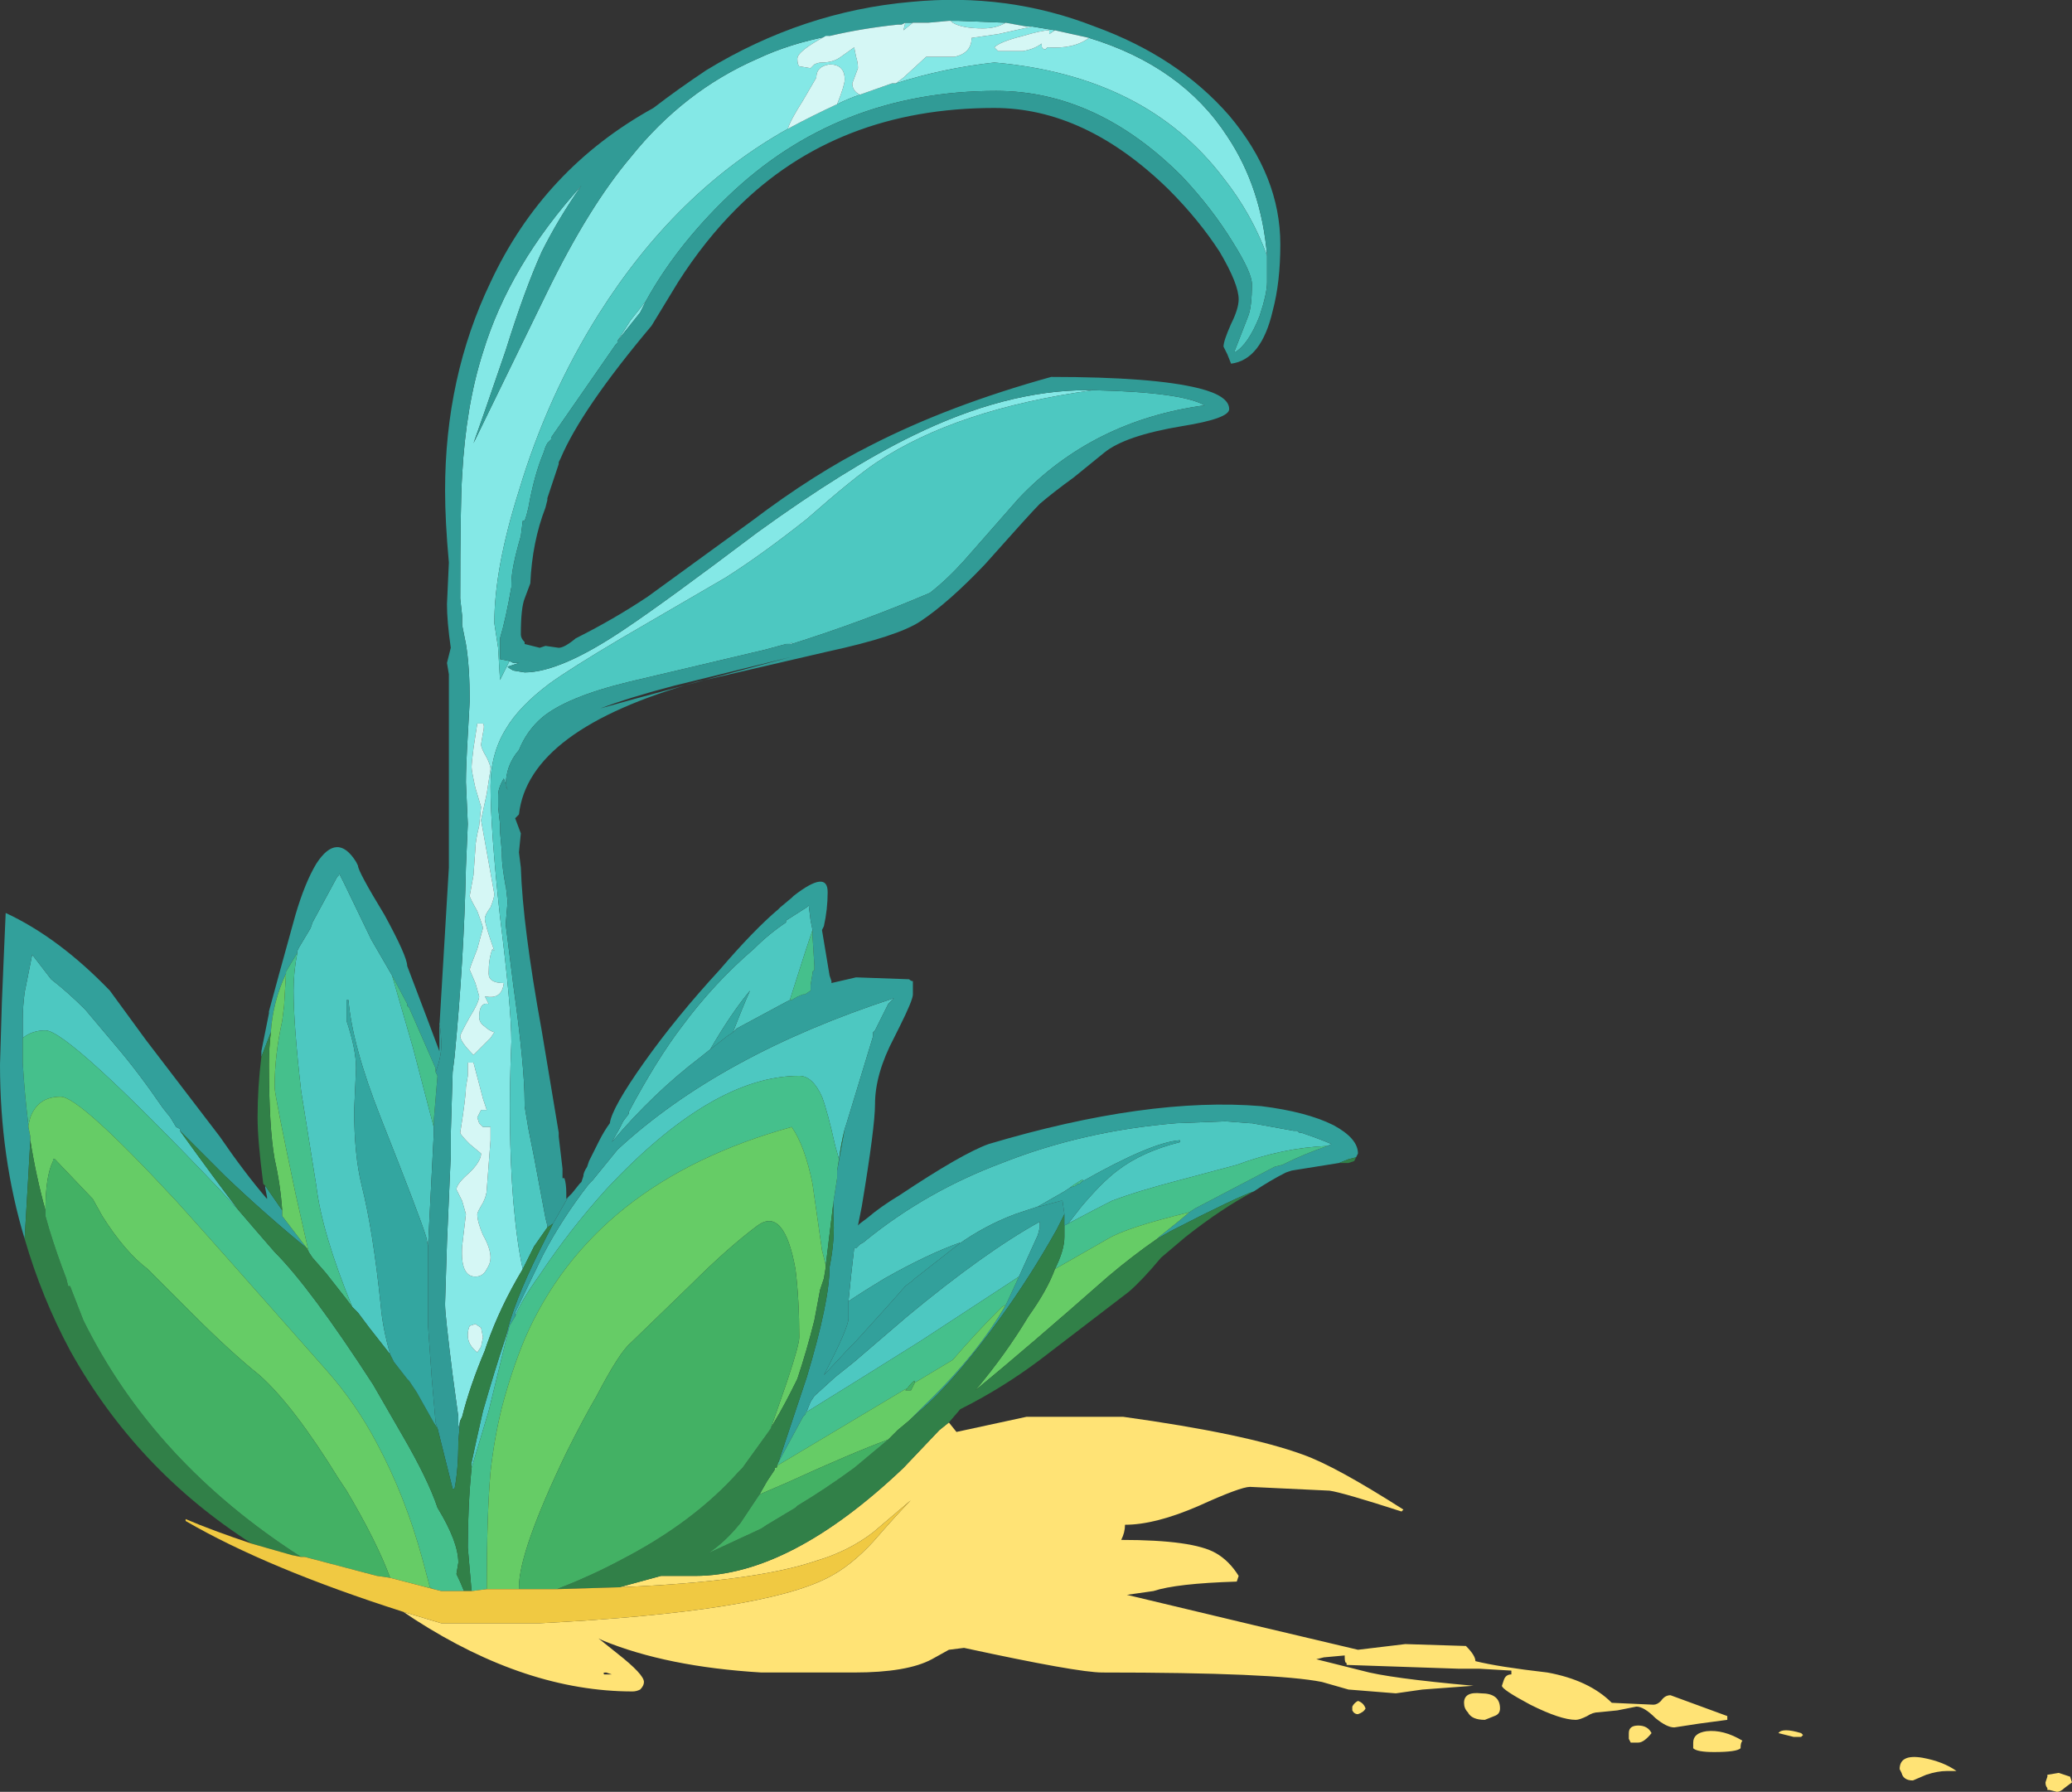 <?xml version="1.0" encoding="UTF-8" standalone="no"?>
<svg xmlns:ffdec="https://www.free-decompiler.com/flash" xmlns:xlink="http://www.w3.org/1999/xlink" ffdec:objectType="shape" height="47.3px" width="54.7px" xmlns="http://www.w3.org/2000/svg">
  <rect width="100%" height="100%" fill="#333333" stroke="none"/>
  <g transform="matrix(1.0, 0.0, 0.0, 1.0, 0.0, 0.0)">
    <path d="M54.05 46.9 L54.05 46.85 54.35 46.8 54.65 46.9 54.7 47.05 54.5 47.2 Q54.4 47.3 54.3 47.3 L54.1 47.25 54.05 47.25 54.05 47.2 Q54.0 47.15 54.0 47.05 L54.05 46.9 M47.15 45.8 L46.95 45.75 Q47.05 45.6 47.55 45.75 L47.6 45.8 47.55 45.85 47.35 45.85 47.15 45.8 M50.85 46.85 L50.5 47.0 Q50.25 47.0 50.2 46.8 L50.15 46.7 Q50.15 46.3 50.75 46.4 51.3 46.5 51.65 46.75 L51.4 46.75 Q51.15 46.75 50.85 46.85 M25.05 37.55 L25.25 37.8 27.1 37.4 29.65 37.4 Q32.9 37.85 34.4 38.4 35.25 38.7 37.05 39.85 L37.0 39.9 Q35.45 39.4 35.1 39.35 L33.0 39.25 Q32.75 39.25 31.65 39.75 30.5 40.25 29.7 40.25 29.7 40.45 29.6 40.65 31.5 40.65 32.1 41.0 32.45 41.2 32.7 41.6 L32.65 41.75 Q31.05 41.8 30.45 42.0 L29.75 42.1 33.1 42.9 35.85 43.55 37.1 43.4 38.7 43.45 Q38.95 43.7 38.95 43.85 39.55 44.0 40.85 44.15 41.95 44.35 42.55 44.95 L43.65 45.0 Q43.75 45.0 43.85 44.9 43.95 44.75 44.1 44.75 L45.6 45.3 45.6 45.4 44.85 45.5 44.2 45.6 Q44.0 45.6 43.7 45.35 43.4 45.05 43.2 45.05 L42.7 45.15 42.2 45.2 Q42.05 45.2 41.9 45.3 41.7 45.4 41.6 45.4 41.2 45.4 40.4 45.0 39.65 44.6 39.65 44.5 L39.7 44.35 Q39.75 44.2 39.9 44.2 L39.9 44.1 39.05 44.05 38.5 44.05 35.55 43.95 35.55 43.9 Q35.5 43.9 35.5 43.75 L35.5 43.7 34.95 43.75 34.75 43.8 35.95 44.1 Q36.65 44.3 38.9 44.5 L37.55 44.6 36.85 44.7 35.6 44.6 34.9 44.4 Q33.65 44.15 29.1 44.15 28.45 44.15 25.45 43.5 L25.05 43.55 24.6 43.8 Q23.95 44.15 22.55 44.15 L20.1 44.15 Q17.6 44.0 15.9 43.3 L15.8 43.25 16.3 43.65 Q17.0 44.2 17.0 44.4 17.0 44.5 16.9 44.6 16.8 44.65 16.7 44.65 13.9 44.65 10.95 42.75 L10.65 42.55 11.65 42.85 14.25 42.85 Q20.1 42.55 21.85 41.65 22.45 41.35 23.05 40.7 23.7 39.95 24.05 39.6 L23.05 40.45 Q22.4 40.95 21.55 41.2 19.95 41.75 16.35 41.9 L17.45 41.6 18.35 41.6 Q20.85 41.6 23.85 38.75 L24.8 37.75 25.05 37.55 M16.0 44.15 Q15.9 44.15 15.95 44.2 L16.15 44.2 16.0 44.15 M46.0 45.95 Q45.95 46.0 45.95 46.15 45.85 46.25 45.25 46.25 44.8 46.25 44.7 46.15 L44.7 46.0 Q44.7 45.75 45.05 45.7 45.5 45.65 46.0 45.95 M43.0 45.75 Q43.0 45.55 43.25 45.55 43.5 45.55 43.6 45.75 43.4 46.0 43.25 46.0 L43.05 46.0 43.0 45.9 Q43.0 46.0 43.0 45.75 M38.65 44.95 Q38.65 44.65 39.1 44.7 39.6 44.7 39.6 45.1 39.6 45.25 39.45 45.3 L39.2 45.4 Q38.85 45.4 38.75 45.2 38.65 45.1 38.65 44.95 M36.05 45.1 Q36.0 45.2 35.85 45.25 35.75 45.25 35.7 45.15 35.7 45.1 35.7 45.05 35.75 44.95 35.85 44.9 36.0 44.95 36.05 45.1" fill="#ffe375" fill-rule="evenodd" stroke="none"/>
    <path d="M28.75 1.0 Q31.2 1.75 32.4 3.6 33.3 4.95 33.45 6.75 33.05 5.65 32.3 4.7 30.25 2.0 26.25 1.65 24.9 1.8 23.65 2.2 L23.85 2.05 24.45 1.5 25.2 1.5 Q25.65 1.4 25.65 1.0 L26.35 0.9 27.25 0.7 27.85 0.8 27.7 0.9 27.7 0.8 Q27.5 0.8 27.0 0.95 26.4 1.1 26.25 1.25 26.3 1.3 26.35 1.35 L27.0 1.35 Q27.3 1.3 27.5 1.15 L27.5 1.2 Q27.5 1.3 27.6 1.3 L27.65 1.25 Q28.35 1.3 28.75 1.0 M17.05 7.95 L16.9 8.25 16.3 9.0 16.65 8.45 17.05 7.95 M13.45 17.45 L13.55 17.5 13.7 17.5 13.4 17.6 Q13.45 17.65 13.55 17.7 L13.85 17.75 Q14.8 17.75 16.5 16.6 17.55 15.9 20.0 14.05 22.35 12.35 24.1 11.5 26.55 10.3 28.7 10.3 L28.85 10.3 Q25.25 10.8 23.15 12.2 22.55 12.6 21.3 13.7 20.1 14.65 19.15 15.25 L16.4 16.85 Q15.05 17.65 14.5 18.05 13.7 18.65 13.35 19.25 12.95 19.9 12.95 20.75 12.95 21.9 13.2 24.2 13.5 26.6 13.5 27.5 13.4 29.8 13.55 31.7 13.65 32.85 13.8 33.5 13.2 34.5 12.85 35.5 L12.8 35.65 Q12.4 36.6 12.2 37.4 L12.15 37.5 12.1 37.7 12.1 37.4 11.95 36.3 Q11.75 34.7 11.75 34.45 L11.75 34.4 11.8 32.8 11.9 30.5 11.9 29.95 11.95 28.3 12.0 27.9 Q12.25 25.3 12.3 22.9 L12.35 21.75 12.3 20.65 Q12.3 20.25 12.35 19.4 L12.4 18.5 Q12.4 17.6 12.3 17.0 L12.2 16.5 12.2 16.25 12.15 15.8 Q12.15 13.3 12.2 12.55 12.3 10.7 12.75 9.3 13.45 7.0 15.35 4.9 14.75 5.75 14.3 6.65 13.85 7.65 13.35 9.25 12.7 11.15 12.5 11.7 L14.45 7.7 Q15.55 5.45 16.65 4.15 18.05 2.4 20.0 1.55 20.85 1.15 21.9 0.95 L21.8 0.95 Q21.05 1.35 21.05 1.55 21.05 1.7 21.1 1.75 L21.4 1.8 21.5 1.7 Q21.6 1.65 21.7 1.65 22.0 1.65 22.2 1.5 L22.55 1.25 22.6 1.5 Q22.65 1.65 22.65 1.8 L22.5 2.2 Q22.5 2.4 22.7 2.5 22.4 2.6 22.1 2.75 22.3 2.25 22.3 2.1 22.3 1.7 21.9 1.7 21.55 1.75 21.55 2.05 L21.2 2.65 Q20.85 3.2 20.8 3.4 17.85 5.05 15.8 8.3 14.45 10.45 13.7 12.95 13.05 15.0 13.05 16.45 L13.15 17.1 13.2 17.95 13.45 17.45 M20.9 17.0 L20.85 17.0 20.9 16.95 20.9 17.0 M23.9 0.6 L24.1 0.6 23.85 0.8 23.9 0.6 M25.1 0.55 L25.3 0.55 26.55 0.6 Q26.3 0.75 25.95 0.75 25.4 0.75 25.15 0.6 L25.1 0.55 M12.75 19.1 L12.6 19.1 12.5 19.75 Q12.45 20.15 12.45 20.25 12.45 20.35 12.55 20.8 L12.7 21.3 12.65 21.8 Q12.55 22.2 12.55 22.4 L12.5 23.1 12.4 23.65 Q12.4 23.7 12.6 24.05 12.75 24.45 12.75 24.5 L12.6 25.05 Q12.4 25.55 12.4 25.6 L12.55 25.95 12.65 26.3 Q12.65 26.45 12.4 26.85 12.15 27.3 12.15 27.35 12.15 27.5 12.5 27.85 L12.95 27.4 13.05 27.25 Q12.9 27.2 12.8 27.1 12.65 27.0 12.65 26.85 12.65 26.45 12.9 26.5 12.85 26.4 12.8 26.3 13.25 26.4 13.3 25.95 12.9 25.95 12.9 25.7 12.9 25.3 13.0 25.05 L13.05 25.1 Q12.8 24.4 12.8 24.25 12.8 24.15 12.95 23.95 13.05 23.7 13.05 23.6 L12.7 21.65 12.85 20.95 12.95 20.3 Q12.95 20.2 12.85 20.0 12.7 19.75 12.7 19.65 L12.75 19.35 Q12.8 19.15 12.75 19.1 M12.5 28.05 L12.35 28.05 12.35 28.4 12.3 28.7 Q12.3 28.95 12.15 29.9 12.15 29.95 12.4 30.2 L12.7 30.45 Q12.7 30.65 12.4 30.95 12.05 31.25 12.05 31.4 L12.2 31.7 12.3 32.05 12.2 32.9 Q12.15 33.7 12.55 33.7 12.75 33.7 12.85 33.5 12.95 33.35 12.95 33.2 12.95 32.95 12.75 32.6 12.6 32.25 12.6 32.05 12.6 32.0 12.75 31.75 12.85 31.55 12.85 31.4 L12.95 30.1 12.95 29.75 12.75 29.75 12.65 29.65 12.6 29.5 12.7 29.3 12.85 29.3 12.75 29.0 12.5 28.05 M12.4 35.0 Q12.35 35.1 12.35 35.25 12.35 35.5 12.6 35.7 L12.7 35.55 12.75 35.3 12.7 35.05 12.55 34.95 12.4 35.0" fill="#84e8e6" fill-rule="evenodd" stroke="none"/>
    <path d="M33.45 6.75 L33.45 7.45 Q33.45 7.75 33.25 8.35 32.95 9.1 32.6 9.3 L32.6 9.25 32.95 8.35 Q33.05 8.1 33.05 7.5 33.05 7.2 32.55 6.4 32.0 5.5 31.2 4.65 28.95 2.4 26.3 2.4 22.1 2.4 19.2 5.2 17.85 6.5 17.05 7.95 L16.65 8.45 16.3 9.0 16.3 9.05 16.25 9.1 14.55 11.55 14.55 11.6 14.45 11.7 14.4 11.8 14.35 11.95 Q14.1 12.55 13.95 13.4 L13.9 13.6 13.85 13.75 13.8 13.75 13.75 14.15 Q13.5 15.0 13.5 15.4 L13.5 15.5 Q13.35 16.35 13.2 16.85 L13.2 17.4 13.45 17.45 13.2 17.95 13.15 17.1 13.05 16.45 Q13.05 15.0 13.7 12.95 14.45 10.45 15.8 8.3 17.85 5.05 20.8 3.4 21.45 3.05 22.1 2.75 22.4 2.6 22.7 2.5 L23.55 2.2 23.65 2.2 Q24.9 1.8 26.25 1.65 30.25 2.0 32.3 4.7 33.05 5.65 33.45 6.75 M28.85 10.3 Q31.2 10.35 31.8 10.7 28.85 11.1 26.9 13.15 L25.45 14.8 Q25.0 15.3 24.55 15.65 22.8 16.4 20.9 17.0 L20.9 16.95 20.85 17.0 20.75 17.0 20.2 17.15 16.6 18.0 Q14.95 18.4 14.3 18.95 13.9 19.3 13.7 19.8 13.35 20.2 13.35 20.75 L13.4 20.85 13.3 20.55 Q13.15 20.8 13.15 21.0 L13.15 21.3 13.2 21.75 13.2 21.95 13.25 22.5 13.25 22.6 Q13.25 22.85 13.35 23.4 L13.35 23.35 13.4 23.8 13.35 24.4 13.55 26.0 Q13.85 28.15 13.85 29.1 L13.85 29.2 13.95 29.8 14.1 30.55 14.4 32.15 14.45 32.35 14.45 32.4 14.1 32.9 13.8 33.5 Q13.65 32.85 13.55 31.7 13.4 29.8 13.5 27.5 13.5 26.6 13.2 24.2 12.95 21.9 12.95 20.75 12.95 19.9 13.35 19.25 13.7 18.65 14.5 18.05 15.05 17.65 16.4 16.85 L19.15 15.25 Q20.1 14.65 21.3 13.7 22.55 12.6 23.15 12.2 25.25 10.8 28.85 10.3 M11.45 29.95 L11.3 32.9 11.25 32.65 Q11.1 32.15 10.05 29.5 9.3 27.6 9.2 26.4 L9.15 26.4 9.15 26.95 Q9.4 27.7 9.4 28.2 L9.35 29.3 Q9.35 30.5 9.55 31.3 9.85 32.5 10.05 34.45 10.1 35.05 10.3 35.75 L9.75 35.05 9.45 34.65 9.3 34.5 Q8.5 32.55 8.35 31.3 L7.95 28.8 Q7.75 27.05 7.75 26.15 7.75 25.65 7.85 25.15 L7.85 25.1 7.9 25.0 8.2 24.5 8.25 24.35 8.9 23.15 8.95 23.1 8.95 23.05 9.1 23.35 9.8 24.8 10.35 25.75 10.9 27.65 11.45 29.75 11.45 29.95 M13.6 34.75 L13.6 34.65 14.3 33.2 14.35 33.1 Q14.85 32.15 15.55 31.25 L15.65 31.15 16.3 30.35 Q19.0 27.85 23.6 26.35 L23.45 26.5 23.1 27.2 23.05 27.25 23.05 27.35 22.35 29.65 22.3 29.8 Q22.2 30.2 22.15 30.6 L22.05 30.25 Q21.85 29.35 21.7 28.95 21.45 28.4 21.1 28.4 18.8 28.4 16.0 31.4 15.05 32.45 14.25 33.65 13.75 34.35 13.6 34.75 M21.3 37.25 L21.4 37.0 21.5 36.85 22.05 36.35 22.55 35.95 23.95 34.75 Q26.0 33.05 27.45 32.25 L27.45 32.4 27.4 32.6 26.9 33.7 24.3 35.4 22.7 36.4 21.25 37.3 21.3 37.25 M27.4 31.85 L27.4 31.85 Q27.1 31.95 26.8 32.05 26.0 32.35 25.3 32.85 L25.35 32.8 Q24.5 33.1 23.35 33.75 22.85 34.05 22.4 34.35 22.45 33.8 22.55 32.95 L22.6 32.95 22.7 32.85 Q22.8 32.8 22.85 32.75 24.45 31.45 26.45 30.7 28.6 29.85 31.05 29.65 L32.35 29.6 33.0 29.65 33.05 29.65 34.15 29.85 34.25 29.85 34.3 29.9 34.35 29.9 Q34.8 30.05 35.15 30.2 L35.05 30.25 Q33.85 30.3 32.65 30.75 L31.15 31.15 Q30.0 31.45 29.35 31.7 28.95 31.9 28.2 32.3 L28.55 31.85 Q29.1 31.2 29.5 30.9 30.15 30.4 31.15 30.15 L31.15 30.1 Q30.4 30.15 28.55 31.2 L28.5 31.25 28.6 31.15 28.55 31.15 Q28.3 31.3 28.25 31.35 L28.1 31.45 27.4 31.85 M0.6 27.4 L0.6 26.9 Q0.6 26.6 0.65 26.2 L0.85 25.2 1.35 25.85 Q1.8 26.2 2.25 26.65 L3.05 27.6 Q3.65 28.3 4.3 29.25 L4.5 29.5 4.65 29.75 4.75 29.8 4.75 29.85 Q5.65 31.1 6.3 31.95 L5.8 31.4 Q1.8 27.2 1.2 27.2 0.85 27.2 0.6 27.4 M18.75 27.7 L18.5 27.9 Q17.25 28.85 16.15 30.15 L16.35 29.8 16.45 29.6 16.6 29.4 16.6 29.35 Q17.35 27.95 18.0 27.1 18.85 25.95 19.9 25.05 20.3 24.65 20.75 24.35 L20.75 24.3 21.3 23.95 21.35 23.9 21.4 24.3 21.45 24.55 21.25 25.15 20.85 26.4 20.75 26.45 19.45 27.15 19.35 27.25 Q19.6 26.6 19.8 26.15 19.3 26.75 18.75 27.7 M13.35 35.3 L13.45 35.0 12.9 37.25 12.45 38.75 12.45 38.6 Q12.6 37.9 12.75 37.25 13.05 36.2 13.35 35.3" fill="#4dc8c1" fill-rule="evenodd" stroke="none"/>
    <path d="M33.45 6.75 Q33.3 4.95 32.4 3.6 31.2 1.75 28.75 1.0 28.3 0.9 27.85 0.8 L27.25 0.7 27.1 0.7 26.55 0.6 25.3 0.55 25.1 0.55 25.05 0.55 24.5 0.6 24.1 0.6 23.9 0.6 23.8 0.65 23.7 0.65 Q22.75 0.75 21.9 0.95 20.85 1.15 20.0 1.55 18.05 2.4 16.65 4.15 15.55 5.45 14.45 7.7 L12.5 11.7 Q12.7 11.15 13.35 9.25 13.85 7.65 14.3 6.65 14.75 5.75 15.35 4.9 13.45 7.0 12.75 9.3 12.3 10.7 12.2 12.55 12.15 13.3 12.15 15.8 L12.2 16.25 12.2 16.5 12.3 17.0 Q12.4 17.6 12.4 18.5 L12.35 19.4 Q12.3 20.25 12.3 20.65 L12.35 21.75 12.3 22.9 Q12.25 25.3 12.0 27.9 L11.95 28.3 11.9 29.95 11.9 30.5 11.8 32.8 11.75 34.4 11.75 34.45 Q11.75 34.7 11.95 36.3 L12.1 37.4 12.1 37.7 12.15 37.5 12.1 38.05 Q12.1 38.8 12.0 39.3 L11.95 39.3 11.55 37.7 11.5 37.55 Q11.45 37.0 11.4 36.4 L11.3 35.0 11.3 32.9 11.45 29.95 11.45 29.6 11.55 28.4 11.5 28.3 Q11.65 27.9 11.65 27.6 11.65 27.3 11.6 27.0 L11.6 27.1 11.85 22.9 11.85 17.8 11.8 17.5 11.9 17.1 Q11.8 16.4 11.8 15.95 L11.85 14.85 Q11.75 13.75 11.75 12.95 11.75 9.95 12.95 7.45 14.35 4.45 17.25 2.85 17.9 2.35 18.65 1.85 21.2 0.3 24.05 0.05 26.6 -0.2 28.9 0.7 31.1 1.5 32.45 3.05 33.8 4.65 33.8 6.45 33.8 7.45 33.6 8.2 33.3 9.5 32.5 9.6 L32.4 9.35 32.3 9.15 Q32.3 9.0 32.5 8.55 32.7 8.15 32.7 7.9 32.7 7.5 32.2 6.65 31.65 5.8 30.85 5.0 28.65 2.85 26.25 2.85 22.1 2.85 19.45 5.5 18.6 6.35 17.9 7.45 L17.2 8.6 Q15.35 10.8 14.8 12.1 L14.75 12.2 14.75 12.25 14.45 13.15 14.45 13.2 14.4 13.4 Q14.05 14.3 14.0 15.4 L13.85 15.8 Q13.75 16.05 13.75 16.75 13.75 16.85 13.85 16.95 L13.85 17.0 14.25 17.1 14.4 17.05 14.75 17.1 Q14.9 17.1 15.2 16.85 16.2 16.35 17.1 15.75 L19.85 13.75 Q21.5 12.5 23.0 11.75 25.05 10.7 27.75 9.95 30.45 9.95 31.65 10.25 32.45 10.45 32.45 10.8 32.45 11.05 31.2 11.25 29.7 11.5 29.15 11.95 L28.35 12.6 Q27.8 13.0 27.45 13.3 27.2 13.55 26.0 14.9 25.05 15.9 24.3 16.4 23.7 16.8 21.85 17.2 L18.4 18.0 Q13.95 19.25 13.7 21.5 L13.6 21.6 13.75 22.0 13.7 22.5 13.75 22.9 Q13.8 24.45 14.3 27.2 L14.75 29.9 14.75 30.0 14.85 30.85 14.85 31.1 14.9 31.1 Q14.95 31.25 14.95 31.5 L14.95 31.65 15.0 31.6 14.6 32.3 14.45 32.4 14.45 32.35 14.4 32.15 14.1 30.55 13.95 29.8 13.85 29.2 13.85 29.1 Q13.85 28.15 13.55 26.0 L13.35 24.4 13.4 23.8 13.35 23.35 13.35 23.4 Q13.25 22.85 13.25 22.6 L13.25 22.5 13.2 21.95 13.2 21.75 13.15 21.3 13.15 21.0 Q13.15 20.8 13.3 20.55 L13.4 20.85 13.35 20.75 Q13.35 20.2 13.7 19.8 13.9 19.3 14.3 18.95 14.95 18.4 16.6 18.0 L20.2 17.15 20.75 17.0 20.85 17.0 20.9 17.0 Q22.8 16.4 24.55 15.65 25.0 15.3 25.45 14.8 L26.9 13.15 Q28.85 11.1 31.8 10.7 31.2 10.35 28.85 10.3 L28.7 10.3 Q26.55 10.3 24.1 11.5 22.35 12.35 20.0 14.05 17.55 15.9 16.5 16.6 14.8 17.75 13.85 17.75 L13.55 17.7 Q13.45 17.65 13.4 17.6 L13.7 17.5 13.55 17.5 13.45 17.45 13.2 17.4 13.2 16.85 Q13.35 16.35 13.5 15.5 L13.5 15.4 Q13.5 15.0 13.75 14.15 L13.8 13.75 13.85 13.75 13.9 13.6 13.95 13.4 Q14.1 12.55 14.35 11.95 L14.4 11.8 14.45 11.7 14.55 11.6 14.55 11.55 16.25 9.1 16.3 9.05 16.3 9.0 16.9 8.25 17.05 7.95 Q17.85 6.5 19.2 5.2 22.1 2.4 26.3 2.4 28.95 2.4 31.2 4.65 32.0 5.5 32.55 6.4 33.05 7.2 33.05 7.5 33.05 8.1 32.95 8.35 L32.6 9.25 32.6 9.3 Q32.95 9.1 33.25 8.35 33.45 7.75 33.45 7.45 L33.45 6.75 M17.8 18.1 Q16.65 18.4 15.85 18.7 L16.75 18.45 20.1 17.55 20.85 17.35 17.8 18.1 M12.2 19.3 L12.2 19.3" fill="#319b96" fill-rule="evenodd" stroke="none"/>
    <path d="M21.9 0.95 Q22.75 0.75 23.7 0.65 L23.8 0.65 23.9 0.6 23.85 0.8 24.1 0.6 24.5 0.6 25.05 0.55 25.1 0.55 25.15 0.6 Q25.4 0.75 25.95 0.75 26.3 0.75 26.55 0.6 L27.1 0.7 27.25 0.7 26.35 0.9 25.65 1.0 Q25.65 1.4 25.2 1.5 L24.45 1.5 23.85 2.05 23.65 2.2 23.55 2.2 22.7 2.5 Q22.5 2.4 22.5 2.2 L22.65 1.8 Q22.65 1.65 22.6 1.5 L22.55 1.25 22.2 1.5 Q22.0 1.65 21.7 1.65 21.6 1.65 21.5 1.7 L21.4 1.8 21.1 1.75 Q21.05 1.7 21.05 1.55 21.05 1.35 21.8 0.95 L21.9 0.95 M27.85 0.8 Q28.3 0.9 28.75 1.0 28.35 1.3 27.65 1.25 L27.6 1.3 Q27.5 1.3 27.5 1.2 L27.5 1.15 Q27.3 1.3 27.0 1.35 L26.35 1.35 Q26.3 1.3 26.25 1.25 26.4 1.1 27.0 0.95 27.5 0.8 27.7 0.8 L27.7 0.9 27.85 0.8 M22.1 2.75 Q21.45 3.05 20.8 3.4 20.85 3.2 21.2 2.65 L21.55 2.05 Q21.55 1.75 21.9 1.7 22.3 1.7 22.3 2.1 22.3 2.25 22.1 2.75 M12.75 19.1 Q12.8 19.15 12.75 19.35 L12.7 19.65 Q12.7 19.75 12.85 20.0 12.95 20.2 12.95 20.3 L12.85 20.95 12.7 21.65 13.05 23.6 Q13.05 23.7 12.95 23.95 12.8 24.15 12.8 24.25 12.8 24.4 13.05 25.1 L13.0 25.05 Q12.9 25.3 12.9 25.7 12.9 25.95 13.3 25.95 13.25 26.4 12.8 26.3 12.85 26.4 12.9 26.5 12.65 26.45 12.65 26.85 12.65 27.0 12.8 27.1 12.9 27.2 13.05 27.25 L12.95 27.4 12.5 27.85 Q12.15 27.5 12.15 27.35 12.15 27.3 12.4 26.85 12.65 26.45 12.65 26.3 L12.55 25.95 12.4 25.6 Q12.4 25.55 12.6 25.05 L12.75 24.5 Q12.75 24.45 12.6 24.05 12.4 23.7 12.4 23.65 L12.5 23.1 12.55 22.4 Q12.55 22.2 12.65 21.8 L12.7 21.3 12.55 20.8 Q12.45 20.35 12.45 20.25 12.45 20.15 12.5 19.75 L12.6 19.1 12.75 19.1 M12.5 28.05 L12.75 29.0 12.85 29.3 12.7 29.3 12.6 29.5 12.65 29.65 12.75 29.75 12.95 29.75 12.95 30.1 12.85 31.4 Q12.85 31.55 12.75 31.75 12.6 32.0 12.6 32.05 12.6 32.25 12.75 32.6 12.95 32.95 12.95 33.2 12.95 33.35 12.85 33.5 12.75 33.7 12.55 33.7 12.15 33.7 12.2 32.9 L12.3 32.05 12.2 31.7 12.05 31.4 Q12.05 31.25 12.4 30.95 12.7 30.65 12.7 30.45 L12.4 30.2 Q12.15 29.95 12.15 29.9 12.3 28.95 12.3 28.7 L12.35 28.4 12.35 28.05 12.5 28.05 M12.4 35.0 L12.55 34.95 12.7 35.05 12.75 35.3 12.7 35.55 12.6 35.7 Q12.35 35.5 12.35 35.25 12.35 35.1 12.4 35.0" fill="#d5f7f5" fill-rule="evenodd" stroke="none"/>
    <path d="M14.6 32.3 L15.0 31.6 15.1 31.5 15.3 31.25 15.35 31.2 15.4 31.05 Q15.4 30.95 15.5 30.8 L15.55 30.65 Q15.65 30.45 15.8 30.15 15.95 29.85 16.1 29.65 16.15 29.25 17.0 28.05 17.85 26.85 19.0 25.6 19.9 24.55 20.55 24.0 L20.6 23.95 20.9 23.7 20.95 23.65 Q21.85 22.95 21.85 23.55 21.85 24.0 21.75 24.45 L21.7 24.55 21.9 25.75 21.9 25.75 21.95 25.9 21.95 25.95 22.6 25.8 24.0 25.85 Q24.05 25.9 24.1 25.9 L24.1 26.25 Q24.1 26.4 23.75 27.1 L23.6 27.4 Q23.1 28.35 23.1 29.15 23.1 29.75 22.75 31.85 L22.65 32.35 22.7 32.3 22.9 32.15 Q23.25 31.85 23.75 31.55 25.4 30.45 26.1 30.2 30.3 28.95 33.3 29.2 34.5 29.35 35.2 29.7 35.85 30.05 35.85 30.45 L35.8 30.55 35.6 30.6 35.35 30.7 34.1 30.9 33.95 30.95 Q33.55 31.15 33.1 31.45 32.65 31.6 30.9 32.5 L30.55 32.7 30.6 32.65 31.1 32.25 31.4 32.0 31.55 31.9 33.65 30.8 33.85 30.75 Q34.45 30.45 35.05 30.25 L35.15 30.2 Q34.8 30.05 34.35 29.9 L34.3 29.9 34.25 29.85 34.15 29.85 33.05 29.65 33.0 29.65 32.35 29.6 31.05 29.65 Q28.6 29.85 26.45 30.7 24.45 31.45 22.85 32.75 22.8 32.8 22.7 32.85 L22.6 32.95 22.55 32.95 Q22.45 33.8 22.4 34.35 L22.4 34.8 Q22.4 35.05 21.75 36.3 L22.45 35.55 22.6 35.4 Q23.6 34.3 23.9 33.95 L24.1 33.8 24.15 33.75 25.3 32.85 Q26.0 32.35 26.8 32.05 27.1 31.95 27.4 31.85 L27.4 31.85 27.45 31.85 28.0 31.7 28.05 31.7 28.1 32.05 27.9 32.45 Q27.2 33.7 26.4 34.8 25.35 36.25 24.5 37.05 L24.0 37.5 24.45 37.05 Q25.8 35.75 26.55 34.45 L26.6 34.35 26.9 33.7 27.4 32.6 27.45 32.4 27.45 32.25 Q26.0 33.05 23.95 34.75 L22.55 35.95 22.05 36.35 21.5 36.85 21.4 37.0 21.3 37.25 21.25 37.35 21.2 37.4 20.55 38.6 21.3 36.35 Q21.9 34.35 21.9 33.45 22.05 32.7 22.0 32.1 L22.0 31.75 22.1 31.1 22.1 30.9 22.3 29.8 22.35 29.65 23.05 27.35 23.05 27.25 23.1 27.2 23.45 26.5 23.6 26.35 Q19.0 27.85 16.3 30.35 L15.65 31.15 15.55 31.25 Q14.85 32.15 14.35 33.1 L14.3 33.2 13.6 34.65 13.6 34.75 13.45 35.0 13.35 35.3 Q13.55 34.4 14.25 33.0 L14.6 32.3 M11.6 27.1 L11.6 27.0 Q11.65 27.3 11.65 27.6 11.65 27.9 11.5 28.3 L11.5 28.2 10.8 26.6 10.75 26.55 10.75 26.5 10.35 25.75 9.8 24.8 9.1 23.35 8.95 23.05 8.95 23.1 8.9 23.15 8.25 24.35 8.2 24.5 7.9 25.0 7.85 25.1 7.85 25.15 7.55 25.65 7.55 25.7 Q7.2 26.45 7.15 27.25 L6.9 27.9 6.9 27.75 7.1 26.75 7.1 26.7 Q7.3 25.95 7.8 24.15 8.05 23.3 8.35 22.8 8.9 21.95 9.4 22.75 L9.45 22.85 Q9.45 23.0 10.15 24.15 10.75 25.25 10.75 25.5 L11.3 26.95 11.6 27.75 11.6 27.1 M0.65 32.7 Q0.0 30.55 0.0 28.1 L0.05 26.45 0.1 25.25 0.15 24.1 Q1.55 24.75 2.9 26.15 L3.85 27.45 5.8 30.0 Q6.45 30.95 7.05 31.65 L7.05 31.6 7.0 31.35 7.0 31.3 7.45 31.95 7.45 32.1 8.1 32.95 Q7.0 32.05 5.95 31.05 L4.75 29.85 4.75 29.8 4.65 29.75 4.5 29.5 4.3 29.25 Q3.65 28.3 3.05 27.6 L2.25 26.65 Q1.8 26.2 1.35 25.85 L0.85 25.2 0.65 26.2 Q0.6 26.6 0.6 26.9 L0.6 27.4 0.6 28.05 Q0.65 28.9 0.75 29.7 L0.75 29.75 0.8 30.0 0.8 30.1 0.75 31.0 0.65 32.7 M21.45 24.55 L21.4 24.3 21.35 23.9 21.3 23.95 20.75 24.3 20.75 24.35 Q20.3 24.65 19.9 25.05 18.85 25.95 18.0 27.1 17.35 27.95 16.6 29.35 L16.6 29.4 16.45 29.6 16.35 29.8 16.15 30.15 Q17.25 28.85 18.5 27.9 L18.75 27.7 19.2 27.35 19.35 27.25 19.45 27.15 20.75 26.45 20.85 26.4 20.9 26.4 Q21.05 26.3 21.2 26.25 L21.25 26.25 21.4 26.15 21.4 26.0 21.45 25.7 21.45 25.65 21.5 25.6 21.5 25.5 21.45 24.7 21.45 24.55" fill="#32a09b" fill-rule="evenodd" stroke="none"/>
    <path d="M11.5 28.3 L11.55 28.4 11.45 29.6 11.45 29.95 11.45 29.75 10.9 27.65 10.35 25.75 10.75 26.5 10.75 26.55 10.8 26.6 11.5 28.2 11.5 28.3 M13.6 34.75 Q13.75 34.35 14.25 33.65 15.05 32.45 16.0 31.4 18.8 28.4 21.1 28.4 21.45 28.4 21.7 28.95 21.85 29.35 22.05 30.25 L22.15 30.6 22.1 30.9 22.1 31.1 22.0 31.75 21.8 33.4 21.7 33.0 21.45 31.25 Q21.25 30.25 20.9 29.75 15.65 31.2 13.85 35.35 13.5 36.2 13.25 37.15 13.05 37.95 12.95 38.85 12.85 40.0 12.85 41.95 L12.45 42.0 12.35 40.85 Q12.35 39.75 12.45 38.75 L12.9 37.25 13.45 35.0 13.6 34.75 M20.55 38.6 L21.2 37.4 21.25 37.35 21.3 37.25 21.25 37.3 22.7 36.4 24.3 35.4 26.9 33.7 26.6 34.35 26.55 34.45 26.45 34.5 Q25.75 35.2 25.15 35.9 L24.15 36.5 24.15 36.45 Q24.1 36.45 23.95 36.65 L23.85 36.7 20.5 38.7 20.55 38.6 M35.05 30.25 Q34.45 30.45 33.85 30.75 L33.65 30.8 31.55 31.9 31.4 32.0 Q29.75 32.4 29.25 32.7 L27.85 33.5 Q28.1 33.0 28.1 32.65 L28.1 32.35 28.2 32.3 Q28.95 31.9 29.35 31.7 30.0 31.45 31.15 31.15 L32.65 30.75 Q33.85 30.3 35.05 30.25 M0.75 29.7 Q0.65 28.9 0.6 28.05 L0.6 27.4 Q0.85 27.2 1.2 27.2 1.8 27.2 5.8 31.4 L6.3 31.95 Q6.9 32.65 7.25 33.05 8.2 34.0 9.85 36.55 L10.6 37.85 Q11.3 39.05 11.55 39.8 12.1 40.7 12.1 41.25 L12.05 41.55 Q12.15 41.75 12.25 42.0 L11.65 42.0 11.45 41.95 11.35 41.9 11.15 41.15 Q10.7 39.5 9.95 38.1 9.4 37.05 8.6 36.15 5.6 32.75 4.65 31.7 2.1 28.95 1.6 28.95 1.0 28.95 0.8 29.5 L0.75 29.7 M7.85 25.15 Q7.75 25.65 7.75 26.15 7.75 27.05 7.95 28.8 L8.35 31.3 Q8.5 32.55 9.3 34.5 L9.15 34.3 8.6 33.6 8.25 33.2 8.15 33.05 7.8 31.5 Q7.25 28.9 7.25 28.7 7.25 27.85 7.45 26.95 L7.5 26.55 7.55 25.7 7.55 25.65 7.85 25.15 M20.85 26.4 L21.25 25.15 21.45 24.55 21.45 24.7 21.5 25.5 21.5 25.6 21.45 25.65 21.45 25.7 21.4 26.0 21.4 26.15 21.25 26.25 21.2 26.25 Q21.05 26.3 20.9 26.4 L20.85 26.4 M28.5 31.25 L28.45 31.25 28.4 31.3 28.25 31.35 Q28.3 31.3 28.55 31.15 L28.6 31.15 28.5 31.25" fill="#45c08c" fill-rule="evenodd" stroke="none"/>
    <path d="M26.55 34.45 Q25.8 35.75 24.45 37.05 L24.0 37.5 23.7 37.75 23.45 38.0 Q22.5 38.35 20.75 39.15 L20.05 39.45 20.25 39.1 20.45 38.8 20.45 38.75 20.5 38.75 20.55 38.6 20.5 38.7 23.85 36.7 23.95 36.65 23.9 36.7 24.05 36.7 24.15 36.5 25.15 35.9 Q25.75 35.2 26.45 34.5 L26.55 34.45 M31.4 32.0 L31.1 32.25 30.6 32.65 30.55 32.7 Q29.9 33.15 29.25 33.7 27.15 35.55 25.75 36.7 26.55 35.75 27.15 34.75 27.65 34.05 27.85 33.5 L29.25 32.7 Q29.75 32.4 31.4 32.0 M8.1 32.95 L7.45 32.1 7.45 31.95 Q7.4 31.25 7.25 30.6 7.1 29.75 7.1 28.1 7.1 27.65 7.15 27.25 7.2 26.45 7.55 25.7 L7.5 26.55 7.45 26.95 Q7.25 27.85 7.25 28.7 7.25 28.9 7.8 31.5 L8.15 33.05 8.1 32.95 M0.75 29.7 L0.8 29.5 Q1.0 28.95 1.6 28.95 2.1 28.95 4.65 31.7 5.6 32.75 8.6 36.15 9.4 37.05 9.95 38.1 10.7 39.5 11.15 41.15 L11.35 41.9 11.45 41.95 10.3 41.65 Q9.95 40.7 9.15 39.35 L8.95 39.05 Q7.75 37.1 6.85 36.3 6.1 35.7 5.1 34.7 L3.9 33.5 Q3.3 33.05 2.7 32.1 L2.45 31.65 1.45 30.6 1.4 30.6 1.4 30.65 Q1.2 31.05 1.2 31.95 0.95 31.05 0.8 30.1 L0.8 30.0 0.75 29.75 0.75 29.7 M12.85 41.95 Q12.85 40.0 12.95 38.85 13.05 37.95 13.25 37.15 13.5 36.2 13.85 35.35 15.65 31.2 20.9 29.75 21.25 30.25 21.45 31.25 L21.7 33.0 21.8 33.4 21.8 33.45 21.75 33.75 21.65 34.05 21.5 34.85 Q21.3 35.65 21.05 36.4 L20.9 36.7 Q20.6 37.3 20.25 37.85 L20.35 37.7 20.75 36.55 20.8 36.4 Q21.1 35.5 21.1 35.3 21.1 34.3 21.0 33.5 20.7 31.85 20.0 32.35 19.2 32.95 18.25 33.9 L16.65 35.45 Q16.35 35.7 15.75 36.85 15.4 37.45 14.95 38.35 13.7 40.95 13.7 41.9 L13.7 41.95 12.85 41.95 M1.8 33.95 L1.85 33.95 1.8 33.95" fill="#66cc66" fill-rule="evenodd" stroke="none"/>
    <path d="M14.45 32.4 L14.6 32.3 14.25 33.0 Q13.55 34.4 13.35 35.3 13.05 36.2 12.75 37.25 12.6 37.9 12.45 38.6 L12.45 38.75 Q12.35 39.75 12.35 40.85 L12.45 42.0 12.25 42.0 Q12.15 41.75 12.05 41.55 L12.1 41.25 Q12.1 40.7 11.55 39.8 11.3 39.05 10.6 37.85 L9.85 36.55 Q8.2 34.0 7.25 33.05 6.9 32.65 6.3 31.95 5.65 31.1 4.75 29.85 L5.95 31.05 Q7.0 32.05 8.1 32.95 L8.15 33.05 8.25 33.2 8.6 33.6 9.15 34.3 9.3 34.5 9.45 34.65 9.75 35.05 10.3 35.75 10.4 35.95 10.75 36.4 10.8 36.45 11.0 36.75 11.45 37.55 11.55 37.7 11.95 39.3 12.0 39.3 Q12.1 38.8 12.1 38.05 L12.15 37.5 12.2 37.4 Q12.4 36.6 12.8 35.65 L12.85 35.5 Q13.2 34.5 13.8 33.5 L14.1 32.9 14.45 32.4 M35.8 30.55 L35.75 30.65 35.6 30.7 35.35 30.7 35.6 30.6 35.8 30.55 M33.1 31.45 Q32.25 31.9 31.3 32.65 L30.65 33.2 Q30.15 33.8 29.8 34.1 L27.45 35.9 Q26.45 36.65 25.35 37.2 L25.05 37.55 24.8 37.75 23.85 38.75 Q20.85 41.6 18.35 41.6 L17.45 41.6 16.35 41.9 14.7 41.95 Q15.6 41.6 16.35 41.2 18.3 40.2 19.5 38.85 L19.6 38.75 20.25 37.85 Q20.6 37.3 20.9 36.7 L21.05 36.4 Q21.3 35.65 21.5 34.85 L21.65 34.05 21.75 33.75 21.8 33.45 21.8 33.4 22.0 31.75 22.0 32.1 Q22.05 32.7 21.9 33.45 21.9 34.35 21.3 36.35 L20.55 38.6 20.5 38.75 20.45 38.75 20.45 38.8 20.25 39.1 20.05 39.45 19.55 40.2 Q19.15 40.7 18.7 41.0 L20.1 40.35 20.25 40.25 21.0 39.8 21.05 39.75 Q21.8 39.3 22.55 38.75 L23.45 38.0 23.7 37.75 24.0 37.5 24.5 37.05 Q25.35 36.25 26.4 34.8 27.2 33.7 27.9 32.45 L28.1 32.05 28.1 32.35 28.1 32.65 Q28.1 33.0 27.85 33.5 27.65 34.05 27.15 34.75 26.55 35.75 25.75 36.7 27.15 35.55 29.25 33.7 29.9 33.15 30.55 32.7 L30.9 32.5 Q32.65 31.6 33.1 31.45 M6.65 40.75 Q3.6 38.8 1.85 35.65 1.1 34.25 0.65 32.7 L0.75 31.0 0.8 30.1 Q0.95 31.05 1.2 31.95 L1.2 32.1 1.3 32.45 Q1.5 33.1 1.75 33.75 L1.8 33.95 1.85 33.95 2.2 34.85 Q4.05 38.6 7.95 41.1 L7.7 41.05 6.65 40.75 M7.0 31.3 L6.95 31.25 Q6.8 30.1 6.8 29.5 6.8 28.7 6.9 27.9 L7.15 27.25 Q7.1 27.65 7.1 28.1 7.1 29.75 7.25 30.6 7.4 31.25 7.45 31.95 L7.0 31.3 M22.15 30.6 Q22.2 30.2 22.3 29.8 L22.1 30.9 22.15 30.6 M21.9 25.75 L21.9 25.75" fill="#318048" fill-rule="evenodd" stroke="none"/>
    <path d="M11.3 32.9 L11.3 35.0 11.4 36.4 Q11.45 37.0 11.5 37.55 L11.55 37.7 11.45 37.55 11.0 36.75 10.8 36.45 10.75 36.4 10.4 35.95 10.3 35.75 Q10.1 35.05 10.05 34.45 9.85 32.5 9.55 31.3 9.35 30.5 9.35 29.3 L9.4 28.2 Q9.4 27.7 9.15 26.95 L9.15 26.4 9.2 26.4 Q9.3 27.6 10.05 29.5 11.1 32.15 11.25 32.65 L11.3 32.9 M28.1 32.05 L28.05 31.7 28.0 31.7 27.45 31.85 27.4 31.85 28.1 31.45 28.25 31.35 28.4 31.3 28.45 31.25 28.5 31.25 28.55 31.2 Q30.4 30.15 31.15 30.1 L31.15 30.15 Q30.15 30.4 29.5 30.9 29.1 31.2 28.55 31.85 L28.2 32.3 28.1 32.35 28.1 32.05 M25.3 32.85 L24.15 33.75 24.1 33.8 23.9 33.95 Q23.6 34.3 22.6 35.4 L22.45 35.55 21.75 36.3 Q22.4 35.05 22.4 34.8 L22.4 34.35 Q22.85 34.05 23.35 33.75 24.5 33.1 25.35 32.8 L25.3 32.85 M18.75 27.7 Q19.3 26.75 19.8 26.15 19.6 26.6 19.35 27.25 L19.2 27.35 18.75 27.7" fill="#33a6a0" fill-rule="evenodd" stroke="none"/>
    <path d="M13.7 41.95 L13.7 41.9 Q13.7 40.95 14.95 38.35 15.4 37.45 15.75 36.85 16.35 35.7 16.65 35.45 L18.25 33.9 Q19.2 32.95 20.0 32.35 20.7 31.85 21.0 33.5 21.1 34.3 21.1 35.3 21.1 35.5 20.8 36.4 L20.75 36.55 20.35 37.7 20.25 37.85 19.6 38.75 19.5 38.85 Q18.3 40.2 16.35 41.2 15.6 41.6 14.7 41.95 L13.7 41.95 M23.95 36.65 Q24.1 36.45 24.15 36.45 L24.15 36.5 24.05 36.7 23.9 36.7 23.95 36.65 M20.05 39.45 L20.75 39.15 Q22.5 38.35 23.45 38.0 L22.55 38.75 Q21.8 39.3 21.05 39.75 L21.0 39.8 20.25 40.25 20.1 40.35 18.7 41.0 Q19.15 40.7 19.55 40.2 L20.05 39.45 M1.2 31.95 Q1.2 31.05 1.4 30.65 L1.4 30.6 1.45 30.6 2.45 31.65 2.7 32.1 Q3.3 33.05 3.9 33.5 L5.1 34.7 Q6.1 35.7 6.85 36.3 7.75 37.1 8.95 39.05 L9.15 39.35 Q9.95 40.7 10.3 41.65 L9.95 41.6 8.05 41.1 7.95 41.1 Q4.05 38.6 2.2 34.85 L1.85 33.95 1.8 33.95 1.75 33.75 Q1.5 33.1 1.3 32.45 L1.2 32.1 1.2 31.95" fill="#43b164" fill-rule="evenodd" stroke="none"/>
    <path d="M10.65 42.55 Q7.05 41.4 4.9 40.15 L4.9 40.1 Q5.6 40.4 6.65 40.75 L7.7 41.05 7.95 41.1 8.05 41.1 9.95 41.6 10.3 41.65 11.45 41.95 11.65 42.0 12.25 42.0 12.45 42.0 12.85 41.95 13.7 41.95 14.7 41.95 16.35 41.9 Q19.95 41.75 21.55 41.2 22.4 40.95 23.05 40.45 L24.05 39.6 Q23.7 39.95 23.05 40.7 22.45 41.35 21.85 41.65 20.1 42.55 14.25 42.85 L11.65 42.85 10.65 42.55" fill="#f0c942" fill-rule="evenodd" stroke="none"/>
  </g>
</svg>
